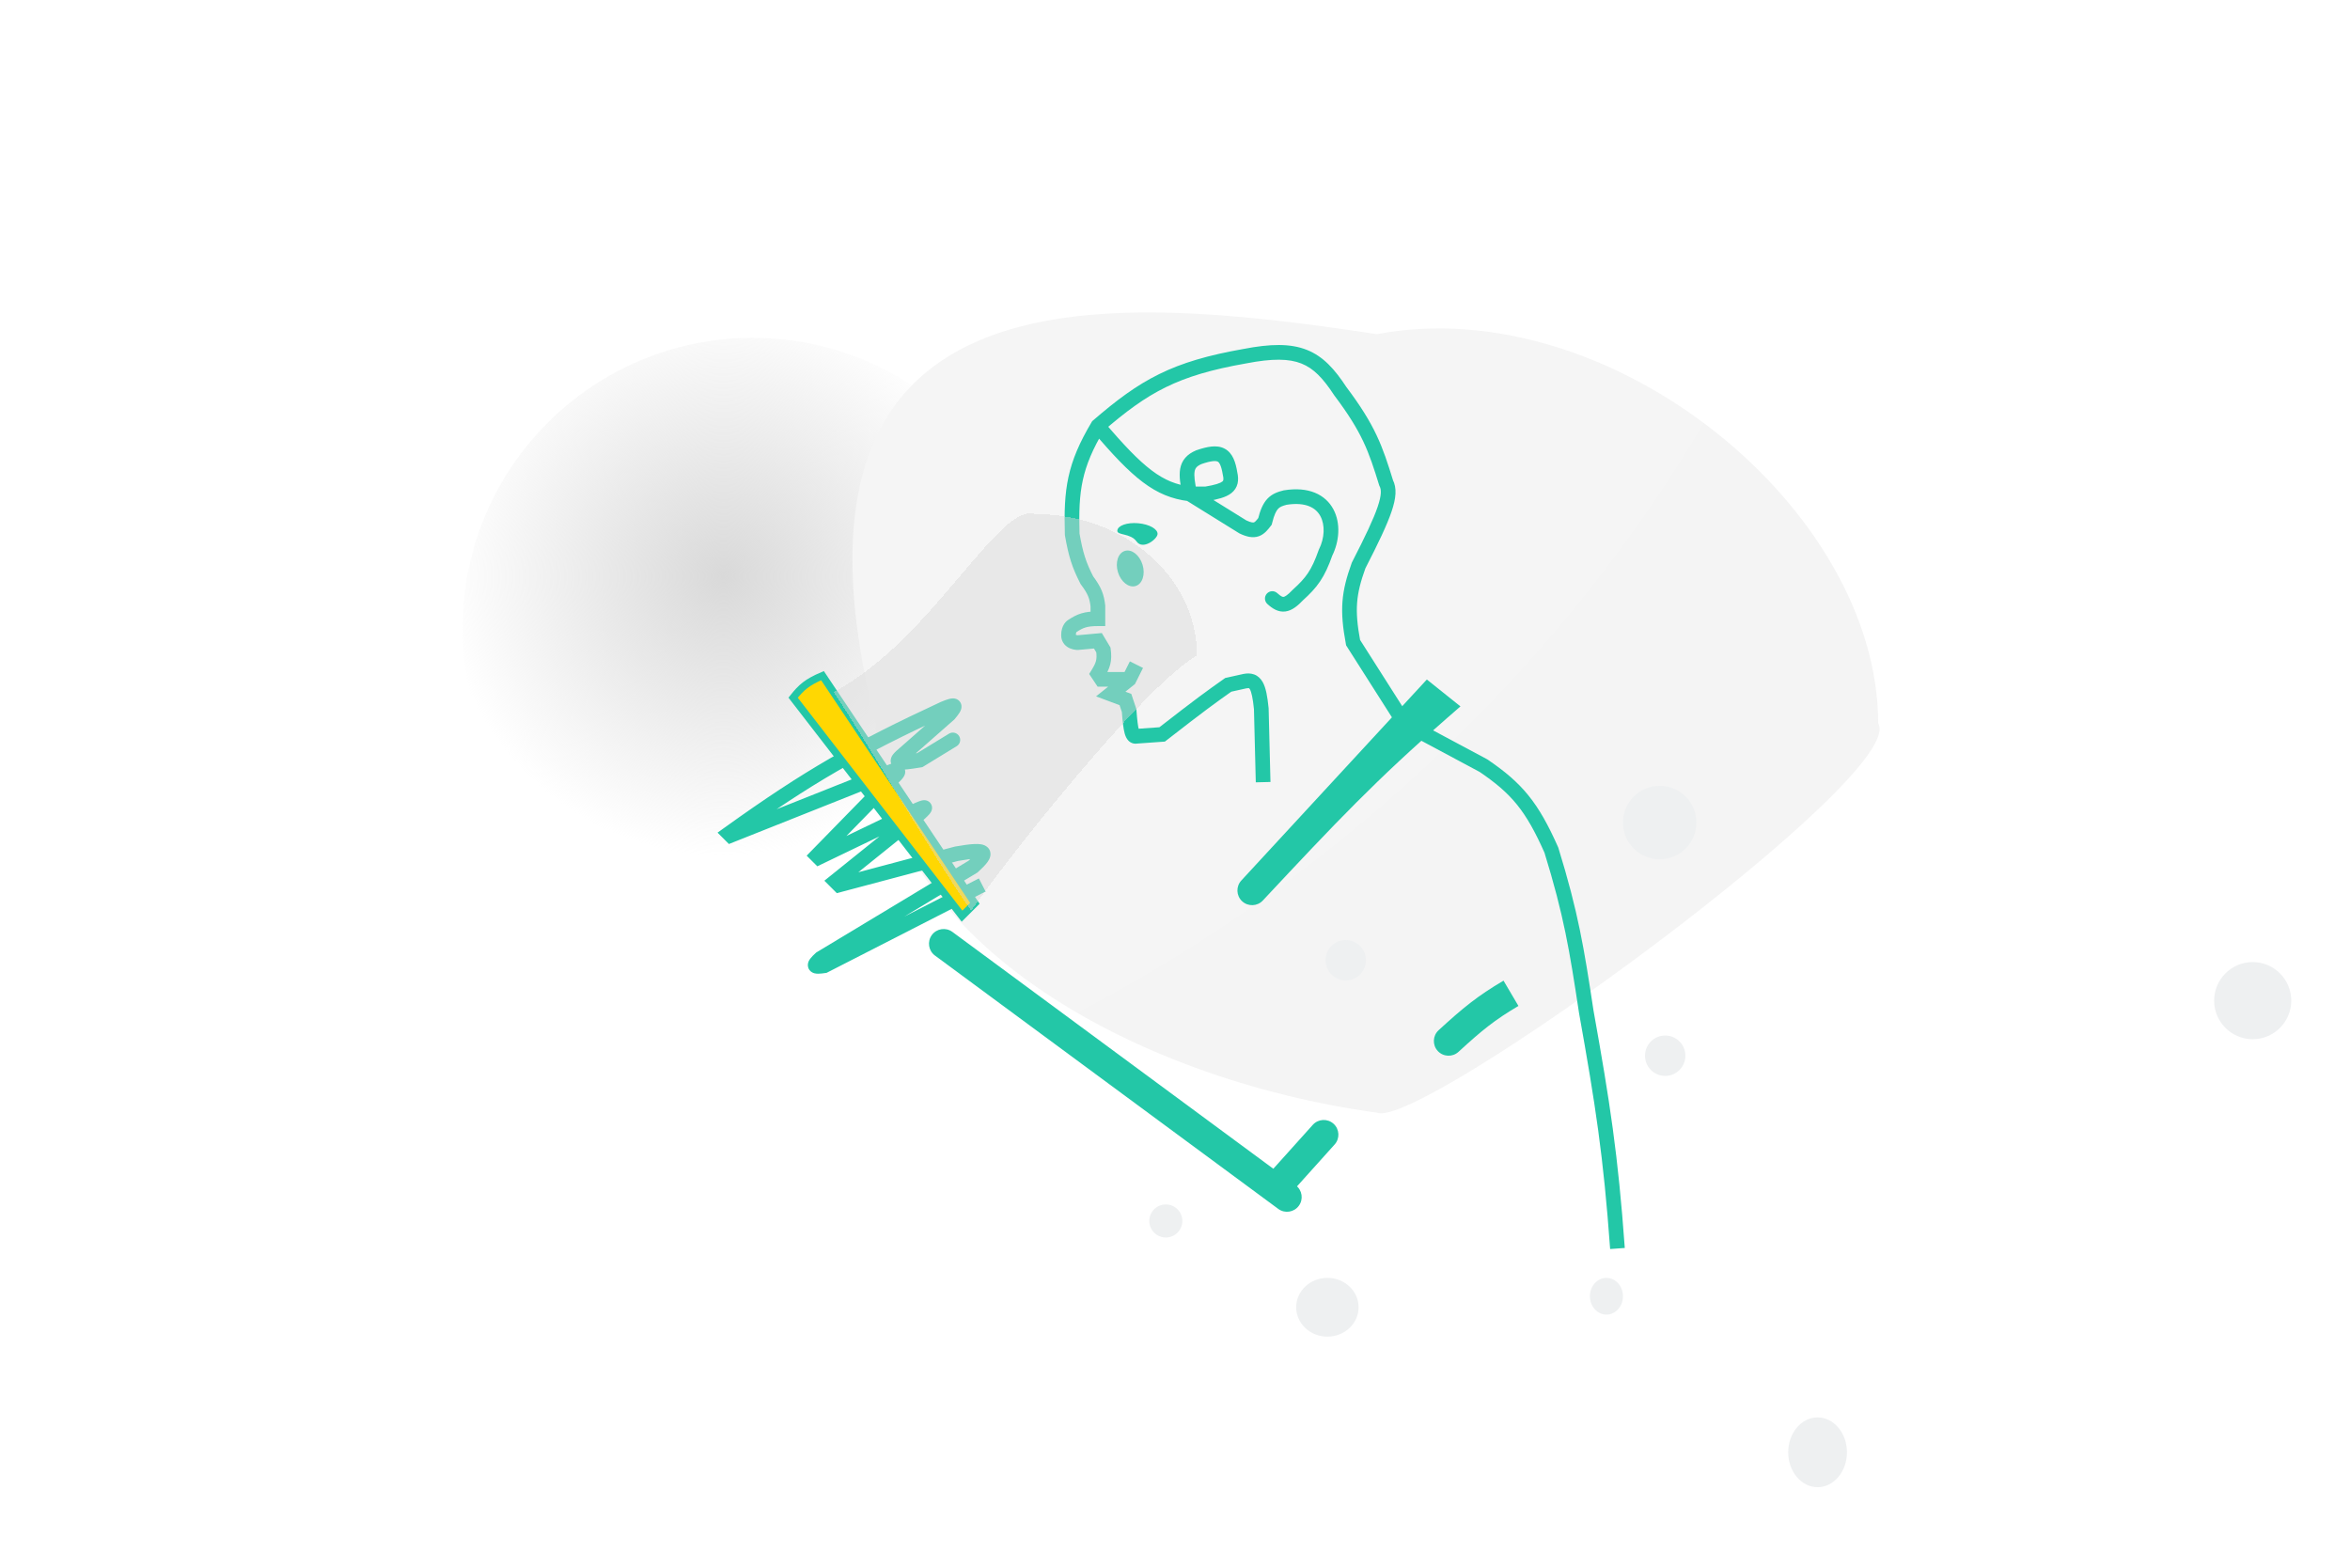 <svg width="640" height="427" viewBox="0 0 640 427" fill="none" xmlns="http://www.w3.org/2000/svg">
<g id="svgContainer">
<path id="squareLinesSvg2" d="M1 273.888L24.846 247M1 308.459L58.692 247M1 346.103L91 247M1 379.137L128.692 247M1 416.013L170.231 247M27.923 426L181 276.193M64.077 426L181 314.605M94.846 426L181 349.944M128.692 426L181 379.137M156.385 426L181 402.953" stroke="white" stroke-width="2"/>
<path id="squareLinesSvg" d="M437 46.888L460.846 20M437 81.459L494.692 20M437 119.103L527 20M437 152.137L564.692 20M437 189.013L606.231 20M463.923 199L617 49.193M500.077 199L617 87.605M530.846 199L617 122.944M564.692 199L617 152.137M592.385 199L617 175.953" stroke="white" stroke-width="2"/>
<circle id="EllipseBack" cx="205" cy="171" r="79" fill="url(#paint0_radial_691_2291)"/>
<path id="Ellipsefront" d="M511.5 197C520 211 386.5 308 375 303C309 294 238.5 255.542 238.5 197C207 72 299 79.5 375 91C438.5 79 511.5 138.458 511.5 197Z" fill="url(#paint1_radial_691_2291)"/>
<rect id="SquareSvg1" x="32.5" y="342.5" width="56" height="56" rx="6.5" stroke="white"/>
<rect id="SquareSvg2" x="531" y="329" width="55" height="55" rx="6" stroke="white" stroke-width="2"/>
<g id="CircleSvg" filter="url(#filter0_i_691_2291)">
<path d="M179.499 356.308C178.648 359.406 176.816 362.492 174.44 364.922C172.039 367.377 169.189 369.057 166.39 369.5C159.261 369.44 153.5 363.643 153.5 356.5C153.5 349.32 159.32 343.5 166.5 343.5C173.615 343.5 179.396 349.217 179.499 356.308Z" stroke="white" stroke-width="3"/>
</g>
<path id="ScribbleSvg" d="M260.543 203.207C261.485 202.631 261.783 201.4 261.207 200.457C260.631 199.515 259.4 199.218 258.457 199.794L260.543 203.207ZM250.5 207L250.829 208.973L251.212 208.909L251.543 208.707L250.5 207ZM246 205.5L247.28 207.037L247.301 207.02L247.321 207.002L246 205.5ZM258.5 194.5L259.821 196.002L259.936 195.901L260.034 195.783L258.5 194.5ZM257 193L256.227 191.156L256.192 191.171L256.157 191.186L257 193ZM198.5 227L197.335 225.375L195.419 226.748L197.086 228.415L198.5 227ZM199 227.5L197.586 228.915L198.516 229.845L199.739 229.359L199 227.5ZM243 210L242.756 208.015L242.5 208.047L242.261 208.142L243 210ZM244 211L245.43 212.398L245.451 212.377L245.47 212.356L244 211ZM222.5 233L221.07 231.602L219.687 233.017L221.086 234.415L222.5 233ZM223 233.5L221.586 234.915L222.59 235.917L223.868 235.302L223 233.5ZM250 220.5L249.211 218.662L249.171 218.679L249.132 218.698L250 220.5ZM250.5 221.5L251.754 223.058L251.807 223.015L251.858 222.968L250.5 221.5ZM227.5 240L226.246 238.442L224.51 239.838L226.086 241.414L227.5 240ZM228.5 241L227.086 242.414L227.9 243.229L229.013 242.933L228.5 241ZM260.5 232.5L260.15 230.531L260.068 230.545L259.987 230.567L260.5 232.5ZM265 236L266.032 237.713L266.202 237.611L266.349 237.477L265 236ZM223.5 261L222.468 259.287L222.302 259.387L222.157 259.518L223.5 261ZM224.5 263L224.793 264.978L225.118 264.93L225.411 264.78L224.5 263ZM258.457 199.794L249.457 205.293L251.543 208.707L260.543 203.207L258.457 199.794ZM250.171 205.027C248.751 205.264 247.62 205.437 246.76 205.529C246.331 205.575 245.999 205.598 245.752 205.602C245.483 205.607 245.404 205.587 245.439 205.594C245.461 205.6 245.577 205.627 245.733 205.715C245.896 205.808 246.144 205.992 246.334 206.319C246.765 207.061 246.477 207.713 246.432 207.806C246.378 207.915 246.364 207.891 246.541 207.706C246.697 207.544 246.936 207.324 247.28 207.037L244.72 203.964C244.314 204.302 243.953 204.627 243.656 204.936C243.38 205.224 243.06 205.599 242.843 206.039C242.634 206.464 242.325 207.381 242.876 208.329C243.363 209.167 244.189 209.412 244.543 209.493C245.308 209.669 246.292 209.603 247.188 209.506C248.173 209.4 249.403 209.211 250.829 208.973L250.171 205.027ZM247.321 207.002L259.821 196.002L257.179 192.999L244.679 203.999L247.321 207.002ZM260.034 195.783C260.557 195.158 261.021 194.567 261.329 194.059C261.477 193.817 261.666 193.471 261.772 193.073C261.865 192.721 262.023 191.812 261.349 191.003C260.717 190.245 259.852 190.192 259.535 190.19C259.143 190.189 258.765 190.267 258.471 190.344C257.861 190.502 257.098 190.79 256.227 191.156L257.773 194.845C258.618 194.491 259.159 194.298 259.475 194.216C259.643 194.172 259.634 194.191 259.521 194.19C259.482 194.19 258.805 194.199 258.275 193.563C257.704 192.877 257.878 192.152 257.906 192.045C257.947 191.893 257.989 191.854 257.912 191.981C257.772 192.212 257.477 192.606 256.966 193.217L260.034 195.783ZM256.157 191.186C232.307 202.266 219.324 209.615 197.335 225.375L199.665 228.626C221.435 213.024 234.199 205.797 257.843 194.814L256.157 191.186ZM197.086 228.415L197.586 228.915L200.414 226.086L199.914 225.586L197.086 228.415ZM199.739 229.359L243.739 211.859L242.261 208.142L198.261 225.642L199.739 229.359ZM243.244 211.985C243.633 211.938 243.846 211.925 243.947 211.927C243.996 211.928 243.949 211.931 243.847 211.909C243.766 211.89 243.456 211.815 243.141 211.535C242.752 211.19 242.54 210.7 242.532 210.212C242.525 209.818 242.652 209.553 242.683 209.492C242.74 209.377 242.752 209.404 242.53 209.645L245.47 212.356C245.724 212.081 246.052 211.701 246.266 211.27C246.374 211.051 246.54 210.652 246.531 210.145C246.521 209.542 246.267 208.96 245.795 208.542C245.398 208.19 244.965 208.06 244.721 208.005C244.456 207.946 244.204 207.93 244.01 207.927C243.621 207.921 243.183 207.963 242.756 208.015L243.244 211.985ZM242.57 209.602L221.07 231.602L223.93 234.398L245.43 212.398L242.57 209.602ZM221.086 234.415L221.586 234.915L224.414 232.085L223.914 231.586L221.086 234.415ZM223.868 235.302L250.868 222.302L249.132 218.698L222.132 231.698L223.868 235.302ZM250.789 222.338C251.33 222.106 251.679 221.97 251.882 221.906C251.996 221.87 251.964 221.89 251.849 221.901C251.794 221.907 251.614 221.922 251.375 221.875C251.139 221.829 250.65 221.679 250.262 221.192C249.849 220.673 249.816 220.107 249.856 219.774C249.892 219.472 249.994 219.266 250.027 219.201C250.096 219.066 250.146 219.025 250.064 219.12C249.927 219.281 249.642 219.57 249.142 220.032L251.858 222.968C252.371 222.494 252.802 222.072 253.101 221.724C253.238 221.564 253.436 221.318 253.586 221.026C253.66 220.883 253.784 220.61 253.827 220.252C253.874 219.863 253.831 219.254 253.392 218.701C252.978 218.181 252.445 218.009 252.15 217.951C251.852 217.892 251.597 217.907 251.451 217.921C251.154 217.951 250.877 218.029 250.683 218.09C250.271 218.219 249.76 218.427 249.211 218.662L250.789 222.338ZM249.246 219.942L226.246 238.442L228.754 241.558L251.754 223.058L249.246 219.942ZM226.086 241.414L227.086 242.414L229.914 239.586L228.914 238.586L226.086 241.414ZM229.013 242.933L261.013 234.433L259.987 230.567L227.987 239.067L229.013 242.933ZM260.85 234.469C262.991 234.089 264.514 233.891 265.538 233.848C266.053 233.826 266.361 233.848 266.521 233.874C266.731 233.91 266.48 233.918 266.185 233.624C266.011 233.45 265.866 233.212 265.798 232.933C265.734 232.67 265.758 232.461 265.782 232.352C265.819 232.179 265.866 232.184 265.696 232.42C265.375 232.866 264.72 233.548 263.651 234.523L266.349 237.477C267.421 236.498 268.355 235.573 268.942 234.756C269.227 234.361 269.558 233.82 269.693 233.188C269.853 232.442 269.734 231.514 269.011 230.793C268.426 230.21 267.683 230.014 267.184 229.93C266.634 229.837 266.015 229.824 265.368 229.851C264.069 229.906 262.332 230.144 260.15 230.531L260.85 234.469ZM263.968 234.287L222.468 259.287L224.532 262.713L266.032 237.713L263.968 234.287ZM222.157 259.518C221.54 260.076 221 260.613 220.637 261.108C220.462 261.347 220.227 261.709 220.101 262.158C219.961 262.656 219.918 263.437 220.443 264.154C220.9 264.777 221.533 264.987 221.856 265.066C222.213 265.153 222.566 265.169 222.845 265.167C223.41 265.164 224.091 265.082 224.793 264.978L224.207 261.022C223.522 261.123 223.083 261.166 222.824 261.167C222.691 261.168 222.706 261.156 222.803 261.18C222.865 261.195 223.315 261.306 223.67 261.79C223.859 262.048 223.966 262.342 223.998 262.63C224.028 262.9 223.988 263.114 223.952 263.241C223.889 263.465 223.803 263.555 223.863 263.473C223.972 263.324 224.255 263.014 224.843 262.482L222.157 259.518ZM225.411 264.78L268.411 242.78L266.589 239.22L223.589 261.22L225.411 264.78Z" fill="#23C7A7"/>
<path id="Tablet" d="M265.5 246L224 184C219.839 185.775 218.234 187.169 216 190L262 249.5L265.5 246Z" fill="#FFD702" stroke="#23C7A7" stroke-width="2"/>
<g id="JordanSvg">
<g id="Vector 701" filter="url(#filter1_d_691_2291)">
<path d="M343.5 189L345.499 188.95L345.497 188.874L345.49 188.798L343.5 189ZM339 181.5L338.609 179.539L338.588 179.543L338.566 179.548L339 181.5ZM334.5 182.5L334.066 180.548L333.674 180.635L333.346 180.867L334.5 182.5ZM316.5 196L316.642 197.995L317.249 197.952L317.728 197.578L316.5 196ZM309.5 196.5L309.358 194.505L309.192 194.517L309.03 194.556L309.5 196.5ZM307.5 189.5L309.494 189.349L309.476 189.102L309.397 188.868L307.5 189.5ZM306.5 186.5L308.397 185.868L308.096 184.962L307.202 184.627L306.5 186.5ZM302.5 185L301.251 183.438L298.502 185.637L301.798 186.873L302.5 185ZM307.5 181L308.749 182.562L309.092 182.287L309.289 181.894L307.5 181ZM300 181L298.336 182.109L298.93 183H300V181ZM299 179.5L297.296 178.454L296.626 179.544L297.336 180.609L299 179.5ZM300.5 173L302.482 172.729L302.426 172.323L302.215 171.971L300.5 173ZM299 170.5L300.715 169.471L300.069 168.395L298.819 168.508L299 170.5ZM293.5 171V173H293.591L293.681 172.992L293.5 171ZM292 166.5L292.894 168.289L293.002 168.235L293.101 168.169L292 166.5ZM299 164.5L299 166.5L301 166.5V164.5H299ZM299 161H301V160.877L300.985 160.754L299 161ZM296 154L294.22 154.912L294.297 155.062L294.398 155.198L296 154ZM292 141.5L290.001 141.558L290.005 141.704L290.03 141.848L292 141.5ZM299 112L297.693 110.486L297.447 110.698L297.281 110.977L299 112ZM326.5 120.5L325.849 118.609L325.783 118.632L325.719 118.659L326.5 120.5ZM335 125L333.025 125.317L333.036 125.384L333.051 125.449L335 125ZM328.5 130.5V132.5H328.671L328.839 132.471L328.5 130.5ZM338.5 139.5L337.445 141.199L337.543 141.26L337.647 141.309L338.5 139.5ZM344.5 138L346.095 139.207L346.344 138.878L346.442 138.477L344.5 138ZM350 131.5L349.682 129.526L349.597 129.539L349.513 129.56L350 131.5ZM361 146.5L359.211 145.606L359.155 145.718L359.113 145.838L361 146.5ZM353.5 158L352.157 156.518L352.102 156.568L352.051 156.621L353.5 158ZM347.85 157.524C347.035 156.779 345.77 156.835 345.024 157.65C344.279 158.465 344.335 159.73 345.15 160.476L347.85 157.524ZM339 93L339.346 94.97L339.363 94.967L339.38 94.964L339 93ZM365 102.5L363.326 103.595L363.363 103.65L363.402 103.703L365 102.5ZM377.5 127.5L375.589 128.091L375.644 128.267L375.729 128.43L377.5 127.5ZM370 150L368.222 149.085L368.163 149.2L368.119 149.321L370 150ZM368.5 171L366.534 171.369L366.605 171.748L366.813 172.074L368.5 171ZM382.5 193L380.813 194.074L381.094 194.516L381.557 194.764L382.5 193ZM404 204.5L405.123 202.845L405.036 202.786L404.943 202.736L404 204.5ZM422.5 227.5L424.411 226.91L424.376 226.797L424.328 226.688L422.5 227.5ZM432 271.5L430.023 271.8L430.027 271.826L430.031 271.852L432 271.5ZM345.999 208.95L345.499 188.95L341.501 189.05L342.001 209.05L345.999 208.95ZM345.49 188.798C345.329 187.217 345.146 185.853 344.904 184.709C344.665 183.583 344.347 182.549 343.856 181.699C343.341 180.806 342.602 180.061 341.56 179.674C340.568 179.306 339.542 179.353 338.609 179.539L339.391 183.462C339.938 183.352 340.137 183.413 340.168 183.424C340.177 183.428 340.188 183.432 340.212 183.453C340.241 183.48 340.305 183.548 340.391 183.697C340.577 184.019 340.788 184.582 340.99 185.537C341.189 186.475 341.355 187.675 341.51 189.202L345.49 188.798ZM338.566 179.548L334.066 180.548L334.934 184.452L339.434 183.452L338.566 179.548ZM333.346 180.867C328.681 184.162 325.882 186.163 315.272 194.422L317.728 197.578C328.3 189.35 331.049 187.387 335.654 184.134L333.346 180.867ZM316.358 194.005L309.358 194.505L309.642 198.495L316.642 197.995L316.358 194.005ZM309.03 194.556C309.12 194.534 309.318 194.504 309.572 194.566C309.839 194.631 310.038 194.766 310.161 194.887C310.338 195.062 310.278 195.127 310.151 194.669C309.911 193.807 309.709 192.187 309.494 189.349L305.506 189.651C305.715 192.415 305.933 194.435 306.297 195.742C306.472 196.369 306.76 197.152 307.355 197.738C307.686 198.064 308.112 198.328 308.625 198.453C309.126 198.575 309.59 198.536 309.97 198.444L309.03 194.556ZM309.397 188.868L308.397 185.868L304.603 187.133L305.603 190.133L309.397 188.868ZM307.202 184.627L303.202 183.127L301.798 186.873L305.798 188.373L307.202 184.627ZM303.749 186.562L308.749 182.562L306.251 179.438L301.251 183.438L303.749 186.562ZM309.289 181.894L311.289 177.894L307.711 176.106L305.711 180.106L309.289 181.894ZM307.5 179H300V183H307.5V179ZM301.664 179.891L300.664 178.391L297.336 180.609L298.336 182.109L301.664 179.891ZM300.704 180.547C301.43 179.364 302.034 178.243 302.359 176.958C302.692 175.646 302.698 174.315 302.482 172.729L298.518 173.271C298.692 174.54 298.648 175.32 298.482 175.976C298.309 176.658 297.967 177.36 297.296 178.454L300.704 180.547ZM302.215 171.971L300.715 169.471L297.285 171.529L298.785 174.029L302.215 171.971ZM298.819 168.508L293.319 169.008L293.681 172.992L299.181 172.492L298.819 168.508ZM293.5 171C293.5 169 293.501 169 293.502 169C293.502 169 293.503 169 293.503 169C293.504 169 293.505 169 293.506 169C293.508 169 293.509 169 293.511 169C293.514 169 293.517 169 293.519 169C293.523 169 293.525 169 293.525 169C293.526 169 293.519 169 293.507 168.999C293.481 168.998 293.434 168.994 293.374 168.986C293.243 168.969 293.104 168.937 292.993 168.893C292.878 168.847 292.884 168.824 292.927 168.876C293 168.964 293 169.045 293 169H289C289 169.956 289.312 170.787 289.854 171.437C290.366 172.051 290.997 172.403 291.507 172.607C292.021 172.813 292.507 172.906 292.845 172.951C293.019 172.974 293.168 172.987 293.278 172.993C293.334 172.996 293.381 172.998 293.419 172.999C293.437 172.999 293.453 173 293.467 173C293.474 173 293.48 173 293.485 173C293.488 173 293.491 173 293.493 173C293.494 173 293.496 173 293.497 173C293.497 173 293.498 173 293.498 173C293.499 173 293.5 173 293.5 171ZM293 169C293 168.35 293.157 168.12 293.164 168.109C293.174 168.095 293.166 168.111 293.124 168.146C293.104 168.163 293.076 168.184 293.039 168.208C293.02 168.22 292.999 168.233 292.975 168.246C292.963 168.253 292.95 168.26 292.937 168.267C292.93 168.271 292.923 168.274 292.916 168.278C292.913 168.28 292.909 168.282 292.905 168.283C292.904 168.284 292.902 168.285 292.9 168.286C292.899 168.287 292.898 168.287 292.897 168.288C292.896 168.288 292.894 168.289 292 166.5C291.106 164.711 291.104 164.712 291.103 164.713C291.102 164.713 291.101 164.714 291.1 164.714C291.098 164.715 291.096 164.716 291.094 164.717C291.09 164.719 291.086 164.721 291.082 164.723C291.074 164.727 291.066 164.731 291.057 164.736C291.04 164.745 291.022 164.755 291.003 164.766C290.964 164.788 290.922 164.813 290.876 164.843C290.783 164.902 290.677 164.978 290.563 165.073C290.334 165.264 290.076 165.53 289.836 165.891C289.343 166.63 289 167.65 289 169H293ZM293.101 168.169C294.131 167.49 294.851 167.11 295.638 166.872C296.431 166.631 297.416 166.5 299 166.5L299 162.5C297.213 162.5 295.794 162.645 294.479 163.043C293.156 163.444 292.062 164.063 290.899 164.831L293.101 168.169ZM301 164.5V161H297V164.5H301ZM300.985 160.754C300.815 159.386 300.583 158.168 300.05 156.871C299.523 155.589 298.744 154.33 297.602 152.802L294.398 155.198C295.442 156.593 296.003 157.548 296.35 158.392C296.691 159.22 296.866 160.041 297.015 161.246L300.985 160.754ZM297.78 153.088C295.719 149.068 294.916 146.507 293.97 141.152L290.03 141.848C291.03 147.506 291.94 150.464 294.22 154.912L297.78 153.088ZM293.999 141.442C293.827 135.455 293.967 130.995 294.898 126.731C295.824 122.491 297.559 118.333 300.719 113.023L297.281 110.977C293.973 116.537 292.034 121.1 290.99 125.878C289.952 130.632 289.826 135.487 290.001 141.558L293.999 141.442ZM297.475 113.294C308.42 126.188 314.444 131.339 323.756 132.485L324.244 128.515C316.62 127.577 311.487 123.619 300.525 110.706L297.475 113.294ZM325.96 130.103C325.38 127.242 325.141 125.544 325.345 124.384C325.432 123.885 325.595 123.555 325.827 123.286C326.075 123 326.502 122.672 327.281 122.341L325.719 118.659C324.56 119.15 323.564 119.79 322.804 120.667C322.029 121.562 321.598 122.59 321.405 123.693C321.047 125.736 321.496 128.216 322.04 130.897L325.96 130.103ZM327.151 122.391C328.535 121.915 329.563 121.662 330.336 121.585C331.099 121.509 331.463 121.62 331.644 121.716C331.99 121.9 332.58 122.55 333.025 125.317L336.975 124.683C336.538 121.968 335.763 119.375 333.521 118.184C332.409 117.592 331.174 117.482 329.939 117.605C328.716 117.727 327.35 118.093 325.849 118.609L327.151 122.391ZM333.051 125.449C333.219 126.176 333.196 126.564 333.15 126.757C333.119 126.886 333.067 126.995 332.871 127.149C332.624 127.341 332.169 127.579 331.348 127.83C330.539 128.076 329.497 128.299 328.161 128.529L328.839 132.471C330.23 132.232 331.466 131.975 332.514 131.656C333.551 131.34 334.533 130.925 335.331 130.302C336.18 129.64 336.781 128.772 337.041 127.685C337.285 126.66 337.189 125.593 336.949 124.551L333.051 125.449ZM328.5 128.5H324V132.5H328.5V128.5ZM322.945 132.199L337.445 141.199L339.555 137.801L325.055 128.801L322.945 132.199ZM337.647 141.309C339.461 142.164 341.173 142.607 342.814 142.034C344.348 141.498 345.341 140.203 346.095 139.207L342.905 136.793C342.043 137.932 341.718 138.18 341.496 138.257C341.382 138.297 340.903 138.422 339.353 137.691L337.647 141.309ZM346.442 138.477C347.015 136.141 347.567 135.111 348.073 134.567C348.528 134.078 349.13 133.781 350.487 133.44L349.513 129.56C347.973 129.947 346.419 130.475 345.146 131.842C343.924 133.154 343.174 135.01 342.558 137.524L346.442 138.477ZM350.318 133.475C353.093 133.028 355.13 133.289 356.583 133.884C358.012 134.469 358.987 135.42 359.609 136.583C360.894 138.988 360.752 142.523 359.211 145.606L362.789 147.394C364.748 143.477 365.186 138.533 363.136 134.698C362.09 132.741 360.418 131.132 358.099 130.182C355.802 129.242 352.987 128.993 349.682 129.526L350.318 133.475ZM359.113 145.838C358.115 148.68 357.225 150.551 356.195 152.085C355.167 153.616 353.942 154.9 352.157 156.518L354.843 159.482C356.729 157.772 358.226 156.236 359.516 154.314C360.804 152.396 361.827 150.181 362.887 147.163L359.113 145.838ZM352.051 156.621C350.565 158.184 349.871 158.508 349.56 158.552C349.437 158.569 349.028 158.602 347.85 157.524L345.15 160.476C346.502 161.712 348.115 162.797 350.121 162.512C351.939 162.255 353.48 160.922 354.949 159.379L352.051 156.621ZM300.307 113.514C306.574 108.105 311.647 104.322 317.455 101.466C323.26 98.611 329.902 96.631 339.346 94.97L338.654 91.03C328.993 92.729 321.951 94.797 315.69 97.876C309.433 100.954 304.059 104.991 297.693 110.486L300.307 113.514ZM339.38 94.964C346.583 93.571 351.063 93.665 354.415 94.991C357.725 96.301 360.287 98.951 363.326 103.595L366.674 101.405C363.503 96.559 360.372 93.046 355.887 91.272C351.446 89.514 346.03 89.603 338.62 91.036L339.38 94.964ZM363.402 103.703C370.995 113.789 372.733 118.849 375.589 128.091L379.411 126.91C376.472 117.4 374.56 111.874 366.598 101.297L363.402 103.703ZM375.729 128.43C376.154 129.239 376.336 130.64 375.201 133.994C374.082 137.299 371.86 142.013 368.222 149.085L371.778 150.915C375.406 143.865 377.762 138.903 378.989 135.276C380.201 131.698 380.499 128.91 379.271 126.57L375.729 128.43ZM368.119 149.321C366.741 153.14 365.882 156.33 365.613 159.772C365.345 163.208 365.674 166.783 366.534 171.369L370.466 170.631C369.639 166.224 369.371 163.033 369.601 160.084C369.831 157.141 370.565 154.328 371.881 150.679L368.119 149.321ZM366.813 172.074L380.813 194.074L384.187 191.926L370.187 169.926L366.813 172.074ZM381.557 194.764L403.057 206.264L404.943 202.736L383.443 191.236L381.557 194.764ZM402.877 206.155C407.339 209.181 410.473 211.833 413.132 215.119C415.801 218.418 418.066 222.445 420.672 228.312L424.328 226.688C421.656 220.675 419.225 216.29 416.241 212.603C413.247 208.903 409.77 205.996 405.123 202.845L402.877 206.155ZM420.589 228.09C425.917 245.357 427.447 254.803 430.023 271.8L433.977 271.2C431.391 254.137 429.826 244.461 424.411 226.91L420.589 228.09ZM430.031 271.852C434.506 296.863 436.683 310.871 438.505 336.144L442.495 335.856C440.659 310.392 438.457 296.235 433.969 271.148L430.031 271.852Z" fill="#23C7A7"/>
</g>
<g id="Vector 700" filter="url(#filter2_d_691_2291)">
<path d="M389 186.5L341 238.5C361.054 217.028 372.257 205.229 391.5 188.5L389 186.5Z" fill="#23C7A7"/>
<path d="M341 238.5L338.061 235.787C336.565 237.407 336.663 239.931 338.278 241.431C339.894 242.931 342.419 242.841 343.923 241.23L341 238.5ZM389 186.5L391.499 183.377L388.589 181.048L386.061 183.787L389 186.5ZM391.5 188.5L394.124 191.519L397.744 188.372L393.999 185.377L391.5 188.5ZM343.939 241.213L391.939 189.213L386.061 183.787L338.061 235.787L343.939 241.213ZM386.501 189.623L389.001 191.623L393.999 185.377L391.499 183.377L386.501 189.623ZM388.876 185.481C369.467 202.355 358.145 214.282 338.077 235.77L343.923 241.23C363.963 219.774 375.048 208.103 394.124 191.519L388.876 185.481Z" fill="#23C7A7"/>
</g>
<g id="Vector 699" filter="url(#filter3_d_691_2291)">
<path d="M391.794 276.554C390.167 278.048 390.06 280.578 391.554 282.206C393.048 283.833 395.578 283.94 397.206 282.446L391.794 276.554ZM397.206 282.446C403.599 276.574 407.067 273.755 413.531 269.946L409.469 263.054C402.347 267.251 398.42 270.47 391.794 276.554L397.206 282.446Z" fill="#23C7A7"/>
</g>
<g id="Vector 698" filter="url(#filter4_d_691_2291)">
<path d="M259.375 249.782C257.598 248.47 255.093 248.847 253.782 250.625C252.47 252.402 252.847 254.907 254.625 256.218L259.375 249.782ZM348.125 325.218C349.902 326.53 352.407 326.153 353.718 324.375C355.03 322.598 354.653 320.093 352.875 318.782L348.125 325.218ZM363.475 307.674C364.952 306.031 364.817 303.502 363.174 302.025C361.531 300.548 359.002 300.683 357.525 302.326L363.475 307.674ZM254.625 256.218L344.95 322.875L349.7 316.438L259.375 249.782L254.625 256.218ZM344.95 322.875L348.125 325.218L352.875 318.782L349.7 316.438L344.95 322.875ZM350.3 322.331L363.475 307.674L357.525 302.326L344.35 316.983L350.3 322.331Z" fill="#23C7A7"/>
</g>
<g id="Group 190">
<ellipse id="eyeSvg" cx="307.813" cy="154.807" rx="3.5" ry="5" transform="rotate(-17.055 307.813 154.807)" fill="#23C7A7"/>
<path id="eyeBrowSvg" d="M315.246 145.475C315.122 146.85 311.23 149.845 309.544 147.472C307.858 145.1 304.166 145.865 304.29 144.49C304.414 143.115 306.966 142.22 309.992 142.492C313.017 142.764 315.37 144.1 315.246 145.475Z" fill="#23C7A7"/>
</g>
<g id="tabletScreen" filter="url(#filter5_d_691_2291)">
<path d="M326 174.5C311.141 183.046 273.48 230.883 264.5 244C254.5 230 235 196 227 184.5C253.949 170.235 272 132.5 282 136C306.3 136 326 153.237 326 174.5Z" fill="#D9D9D9" fill-opacity="0.44" shape-rendering="crispEdges"/>
</g>
</g>
<g id="snowBalls">
<circle id="snow" cx="366.5" cy="261.5" r="5.5" fill="#EEF0F1"/>
<circle id="snow_2" cx="453.5" cy="287.5" r="5.5" fill="#EEF0F1"/>
<circle id="snow_3" cx="317.5" cy="332.5" r="4.5" fill="#EEF0F1"/>
<ellipse id="snow_4" cx="437.5" cy="353" rx="4.5" ry="5" fill="#EEF0F1"/>
<circle id="snow_5" cx="452" cy="224" r="10" fill="#EEF0F1"/>
<circle id="snow_6" cx="613.5" cy="272.5" r="10.5" fill="#EEF0F1"/>
<ellipse id="snow_7" cx="361.5" cy="356" rx="8.5" ry="8" fill="#EEF0F1"/>
<ellipse id="snow_8" cx="495" cy="395.5" rx="8" ry="9.5" fill="#EEF0F1"/>
</g>
</g>
<defs>
<filter id="filter0_i_691_2291" x="152" y="342" width="29" height="33" filterUnits="userSpaceOnUse" color-interpolation-filters="sRGB">
<feFlood flood-opacity="0" result="BackgroundImageFix"/>
<feBlend mode="normal" in="SourceGraphic" in2="BackgroundImageFix" result="shape"/>
<feColorMatrix in="SourceAlpha" type="matrix" values="0 0 0 0 0 0 0 0 0 0 0 0 0 0 0 0 0 0 127 0" result="hardAlpha"/>
<feOffset dy="4"/>
<feGaussianBlur stdDeviation="2"/>
<feComposite in2="hardAlpha" operator="arithmetic" k2="-1" k3="1"/>
<feColorMatrix type="matrix" values="0 0 0 0 0 0 0 0 0 0 0 0 0 0 0 0 0 0 0.25 0"/>
<feBlend mode="normal" in2="shape" result="effect1_innerShadow_691_2291"/>
</filter>
<filter id="filter1_d_691_2291" x="285" y="89.957" width="161.495" height="254.187" filterUnits="userSpaceOnUse" color-interpolation-filters="sRGB">
<feFlood flood-opacity="0" result="BackgroundImageFix"/>
<feColorMatrix in="SourceAlpha" type="matrix" values="0 0 0 0 0 0 0 0 0 0 0 0 0 0 0 0 0 0 127 0" result="hardAlpha"/>
<feOffset dy="4"/>
<feGaussianBlur stdDeviation="2"/>
<feComposite in2="hardAlpha" operator="out"/>
<feColorMatrix type="matrix" values="0 0 0 0 0 0 0 0 0 0 0 0 0 0 0 0 0 0 0.25 0"/>
<feBlend mode="normal" in2="BackgroundImageFix" result="effect1_dropShadow_691_2291"/>
<feBlend mode="normal" in="SourceGraphic" in2="effect1_dropShadow_691_2291" result="shape"/>
</filter>
<filter id="filter2_d_691_2291" x="333" y="181.048" width="68.743" height="69.452" filterUnits="userSpaceOnUse" color-interpolation-filters="sRGB">
<feFlood flood-opacity="0" result="BackgroundImageFix"/>
<feColorMatrix in="SourceAlpha" type="matrix" values="0 0 0 0 0 0 0 0 0 0 0 0 0 0 0 0 0 0 127 0" result="hardAlpha"/>
<feOffset dy="4"/>
<feGaussianBlur stdDeviation="2"/>
<feComposite in2="hardAlpha" operator="out"/>
<feColorMatrix type="matrix" values="0 0 0 0 0 0 0 0 0 0 0 0 0 0 0 0 0 0 0.25 0"/>
<feBlend mode="normal" in2="BackgroundImageFix" result="effect1_dropShadow_691_2291"/>
<feBlend mode="normal" in="SourceGraphic" in2="effect1_dropShadow_691_2291" result="shape"/>
</filter>
<filter id="filter3_d_691_2291" x="386.5" y="263.054" width="31.031" height="28.446" filterUnits="userSpaceOnUse" color-interpolation-filters="sRGB">
<feFlood flood-opacity="0" result="BackgroundImageFix"/>
<feColorMatrix in="SourceAlpha" type="matrix" values="0 0 0 0 0 0 0 0 0 0 0 0 0 0 0 0 0 0 127 0" result="hardAlpha"/>
<feOffset dy="4"/>
<feGaussianBlur stdDeviation="2"/>
<feComposite in2="hardAlpha" operator="out"/>
<feColorMatrix type="matrix" values="0 0 0 0 0 0 0 0 0 0 0 0 0 0 0 0 0 0 0.25 0"/>
<feBlend mode="normal" in2="BackgroundImageFix" result="effect1_dropShadow_691_2291"/>
<feBlend mode="normal" in="SourceGraphic" in2="effect1_dropShadow_691_2291" result="shape"/>
</filter>
<filter id="filter4_d_691_2291" x="249" y="249" width="119.5" height="85.001" filterUnits="userSpaceOnUse" color-interpolation-filters="sRGB">
<feFlood flood-opacity="0" result="BackgroundImageFix"/>
<feColorMatrix in="SourceAlpha" type="matrix" values="0 0 0 0 0 0 0 0 0 0 0 0 0 0 0 0 0 0 127 0" result="hardAlpha"/>
<feOffset dy="4"/>
<feGaussianBlur stdDeviation="2"/>
<feComposite in2="hardAlpha" operator="out"/>
<feColorMatrix type="matrix" values="0 0 0 0 0 0 0 0 0 0 0 0 0 0 0 0 0 0 0.25 0"/>
<feBlend mode="normal" in2="BackgroundImageFix" result="effect1_dropShadow_691_2291"/>
<feBlend mode="normal" in="SourceGraphic" in2="effect1_dropShadow_691_2291" result="shape"/>
</filter>
<filter id="filter5_d_691_2291" x="207" y="119.772" width="139" height="148.228" filterUnits="userSpaceOnUse" color-interpolation-filters="sRGB">
<feFlood flood-opacity="0" result="BackgroundImageFix"/>
<feColorMatrix in="SourceAlpha" type="matrix" values="0 0 0 0 0 0 0 0 0 0 0 0 0 0 0 0 0 0 127 0" result="hardAlpha"/>
<feOffset dy="4"/>
<feGaussianBlur stdDeviation="10"/>
<feComposite in2="hardAlpha" operator="out"/>
<feColorMatrix type="matrix" values="0 0 0 0 0 0 0 0 0 0 0 0 0 0 0 0 0 0 0.25 0"/>
<feBlend mode="normal" in2="BackgroundImageFix" result="effect1_dropShadow_691_2291"/>
<feBlend mode="normal" in="SourceGraphic" in2="effect1_dropShadow_691_2291" result="shape"/>
</filter>
<radialGradient id="paint0_radial_691_2291" cx="0" cy="0" r="1" gradientUnits="userSpaceOnUse" gradientTransform="translate(197 157) rotate(45.267) scale(76.015)">
<stop stop-color="#D9D9D9"/>
<stop offset="1" stop-color="#D9D9D9" stop-opacity="0"/>
</radialGradient>
<radialGradient id="paint1_radial_691_2291" cx="0" cy="0" r="1" gradientUnits="userSpaceOnUse" gradientTransform="translate(195 20) rotate(51.606) scale(537.79 689.792)">
<stop stop-color="#F6F6F6"/>
<stop offset="1" stop-color="#F3F3F3"/>
</radialGradient>
</defs>
</svg>
